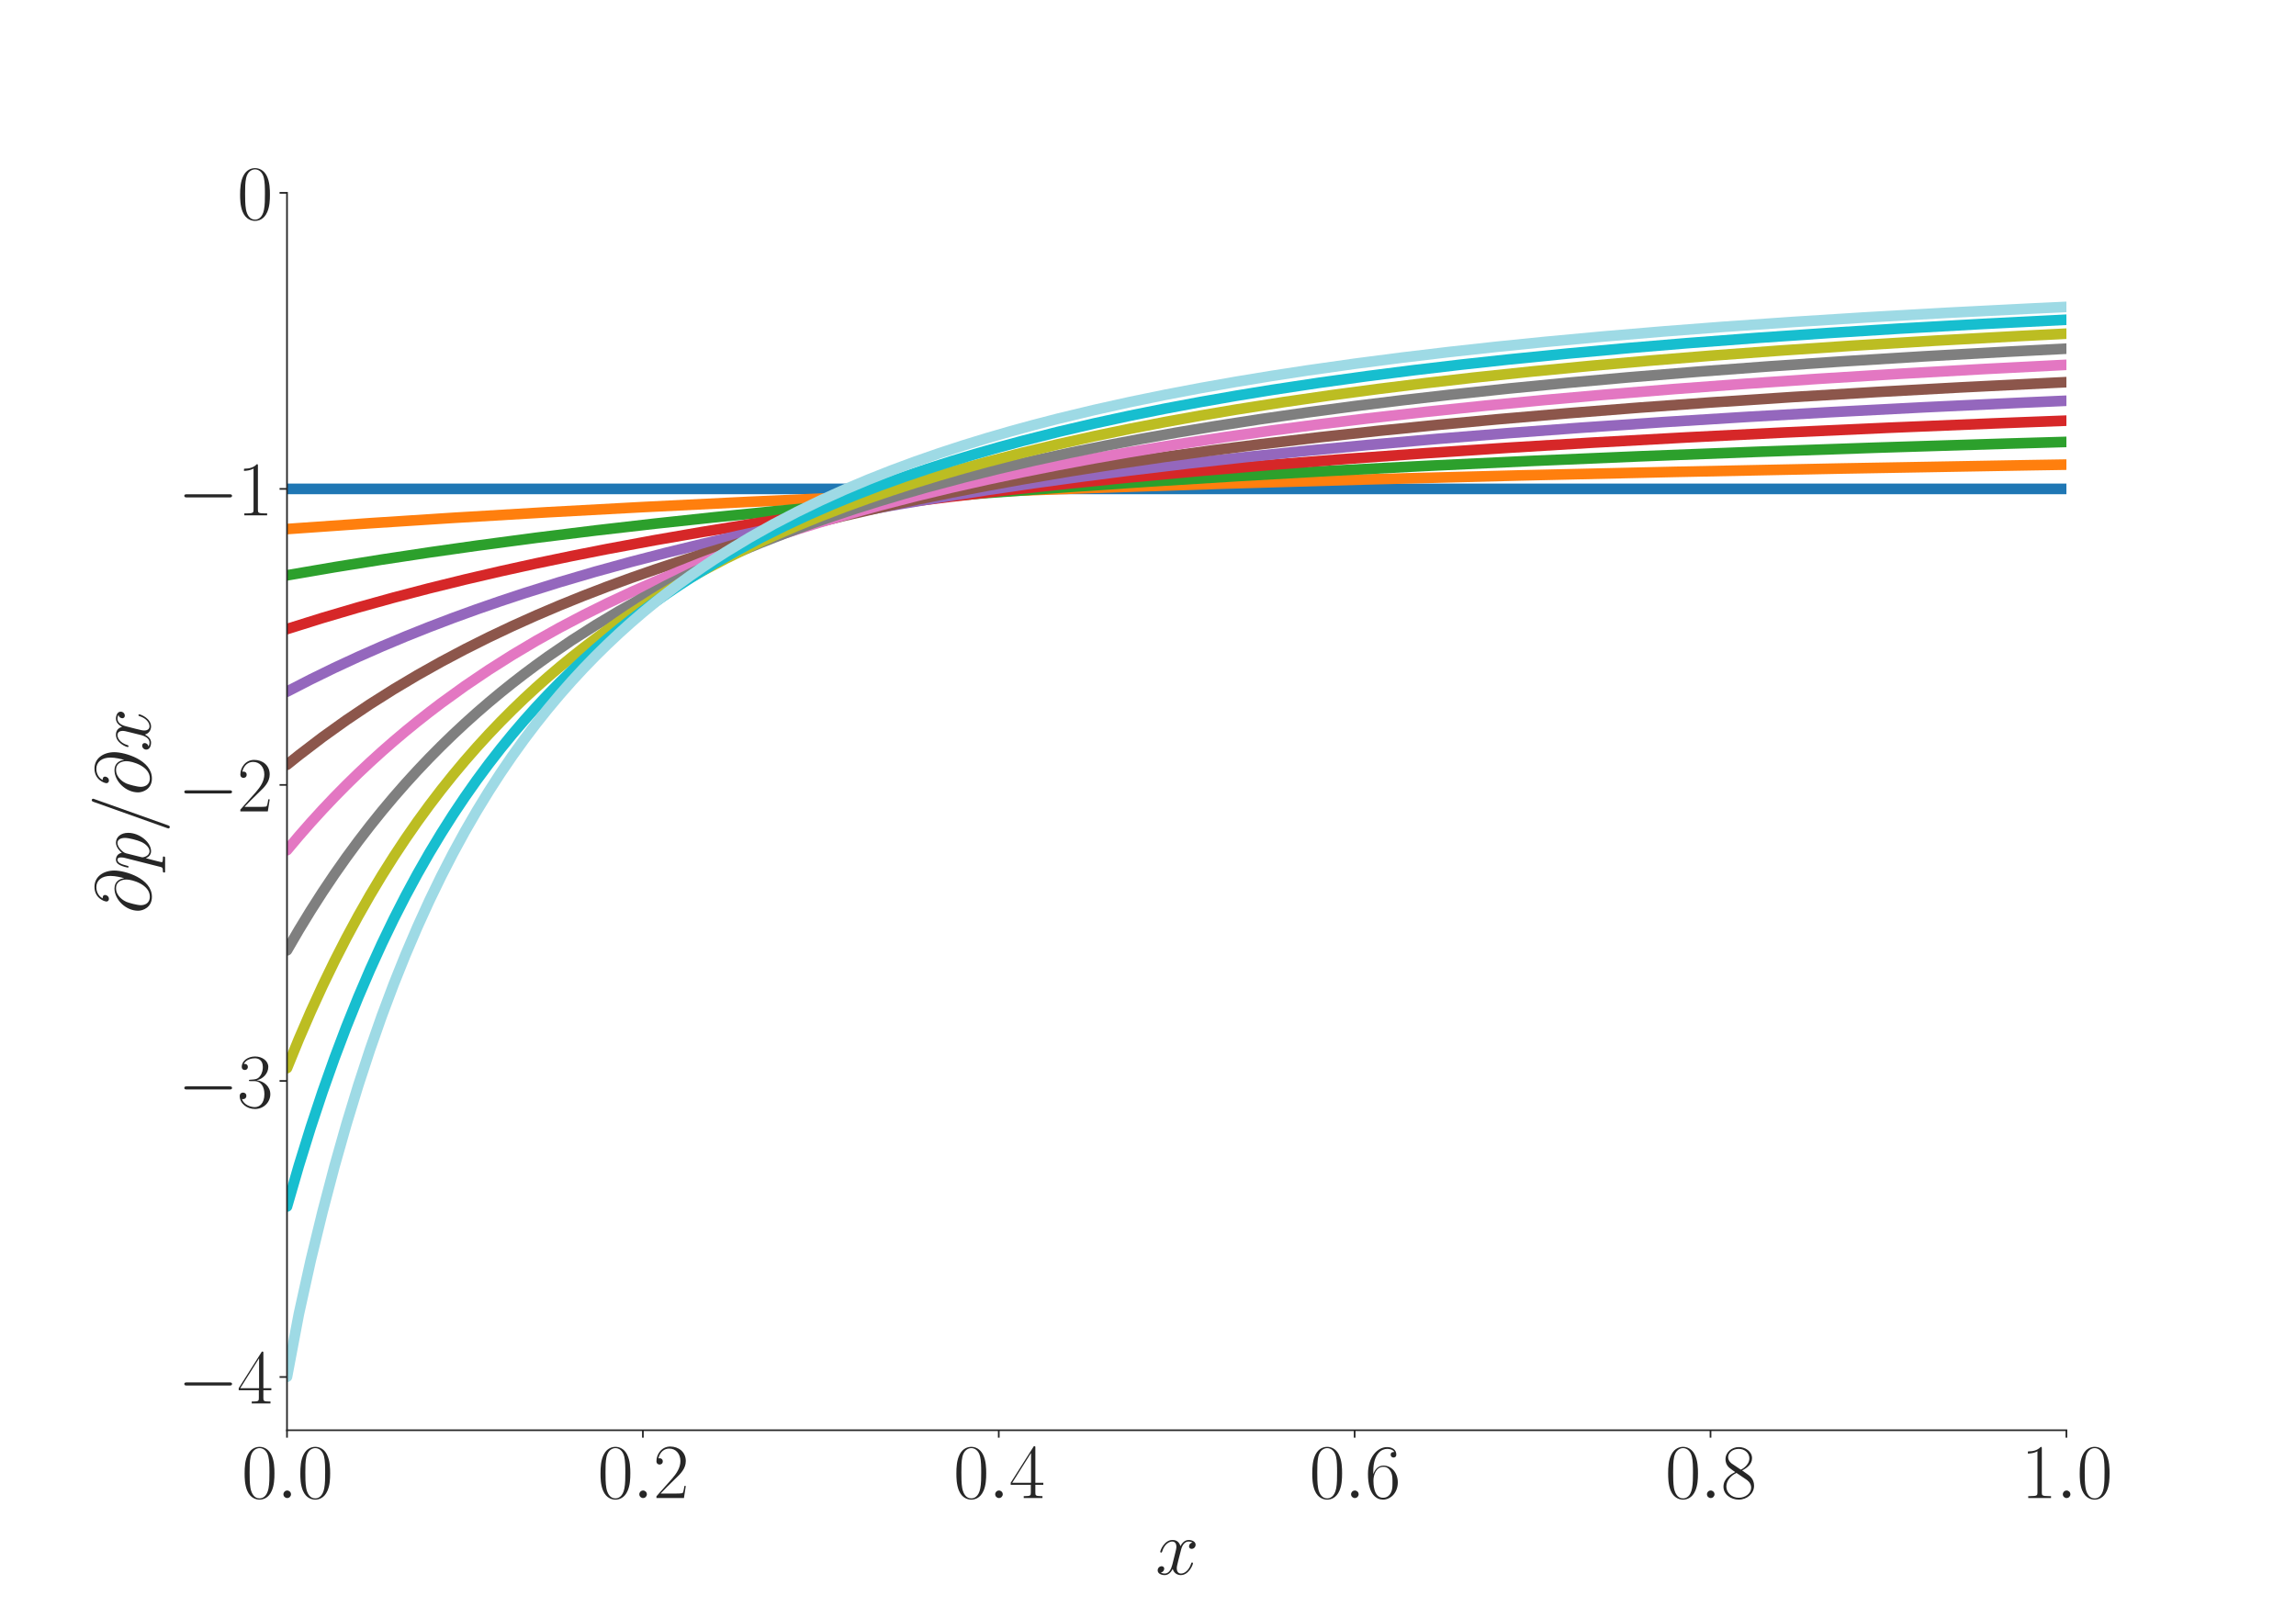 <?xml version="1.0" encoding="utf-8" standalone="no"?>
<!DOCTYPE svg PUBLIC "-//W3C//DTD SVG 1.1//EN"
  "http://www.w3.org/Graphics/SVG/1.1/DTD/svg11.dtd">
<svg xmlns:xlink="http://www.w3.org/1999/xlink" width="1080pt" height="756pt" viewBox="0 0 1080 756" xmlns="http://www.w3.org/2000/svg" version="1.1">
 <defs>
  <style type="text/css">*{stroke-linejoin: round; stroke-linecap: butt}</style>
 </defs>
 <g id="figure_1">
  <g id="patch_1">
   <path d="M 0 756 
L 1080 756 
L 1080 0 
L 0 0 
z
" style="fill: #ffffff"/>
  </g>
  <g id="axes_1">
   <g id="patch_2">
    <path d="M 135 672.84 
L 972 672.84 
L 972 90.72 
L 135 90.72 
z
" style="fill: #ffffff"/>
   </g>
   <g id="matplotlib.axis_1">
    <g id="xtick_1">
     <g id="line2d_1">
      <defs>
       <path id="mbd8c0f5280" d="M 0 0 
L 0 3.5 
" style="stroke: #262626; stroke-width: 0.8"/>
      </defs>
      <g>
       <use xlink:href="#mbd8c0f5280" x="135" y="672.84" style="fill: #262626; stroke: #262626; stroke-width: 0.8"/>
      </g>
     </g>
     <g id="text_1">
      <!-- $\mathdefault{0.0}$ -->
      <g style="fill: #262626" transform="translate(113.674 704.747) scale(0.36 -0.36)">
       <defs>
        <path id="CMR17-30" d="M 2688 2025 
C 2688 2416 2682 3080 2413 3591 
C 2176 4039 1798 4198 1466 4198 
C 1158 4198 768 4058 525 3597 
C 269 3118 243 2524 243 2025 
C 243 1661 250 1106 448 619 
C 723 -39 1216 -128 1466 -128 
C 1760 -128 2208 -7 2470 600 
C 2662 1042 2688 1559 2688 2025 
z
M 1466 -26 
C 1056 -26 813 325 723 812 
C 653 1188 653 1738 653 2096 
C 653 2588 653 2997 736 3387 
C 858 3929 1216 4096 1466 4096 
C 1728 4096 2067 3923 2189 3400 
C 2272 3036 2278 2607 2278 2096 
C 2278 1680 2278 1169 2202 792 
C 2067 95 1690 -26 1466 -26 
z
" transform="scale(0.016)"/>
        <path id="CMMI12-3a" d="M 1178 307 
C 1178 492 1024 619 870 619 
C 685 619 557 466 557 313 
C 557 128 710 0 864 0 
C 1050 0 1178 153 1178 307 
z
" transform="scale(0.016)"/>
       </defs>
       <use xlink:href="#CMR17-30" transform="scale(0.996)"/>
       <use xlink:href="#CMMI12-3a" transform="translate(45.69 0) scale(0.996)"/>
       <use xlink:href="#CMR17-30" transform="translate(72.788 0) scale(0.996)"/>
      </g>
     </g>
    </g>
    <g id="xtick_2">
     <g id="line2d_2">
      <g>
       <use xlink:href="#mbd8c0f5280" x="302.4" y="672.84" style="fill: #262626; stroke: #262626; stroke-width: 0.8"/>
      </g>
     </g>
     <g id="text_2">
      <!-- $\mathdefault{0.2}$ -->
      <g style="fill: #262626" transform="translate(281.074 704.747) scale(0.36 -0.36)">
       <defs>
        <path id="CMR17-32" d="M 2669 989 
L 2554 989 
C 2490 536 2438 459 2413 420 
C 2381 369 1920 369 1830 369 
L 602 369 
C 832 619 1280 1072 1824 1597 
C 2214 1967 2669 2402 2669 3035 
C 2669 3790 2067 4224 1395 4224 
C 691 4224 262 3604 262 3030 
C 262 2780 448 2748 525 2748 
C 589 2748 781 2787 781 3010 
C 781 3207 614 3264 525 3264 
C 486 3264 448 3258 422 3245 
C 544 3790 915 4058 1306 4058 
C 1862 4058 2227 3617 2227 3035 
C 2227 2479 1901 2000 1536 1584 
L 262 146 
L 262 0 
L 2515 0 
L 2669 989 
z
" transform="scale(0.016)"/>
       </defs>
       <use xlink:href="#CMR17-30" transform="scale(0.996)"/>
       <use xlink:href="#CMMI12-3a" transform="translate(45.69 0) scale(0.996)"/>
       <use xlink:href="#CMR17-32" transform="translate(72.788 0) scale(0.996)"/>
      </g>
     </g>
    </g>
    <g id="xtick_3">
     <g id="line2d_3">
      <g>
       <use xlink:href="#mbd8c0f5280" x="469.8" y="672.84" style="fill: #262626; stroke: #262626; stroke-width: 0.8"/>
      </g>
     </g>
     <g id="text_3">
      <!-- $\mathdefault{0.4}$ -->
      <g style="fill: #262626" transform="translate(448.474 704.747) scale(0.36 -0.36)">
       <defs>
        <path id="CMR17-34" d="M 2150 4122 
C 2150 4256 2144 4256 2029 4256 
L 128 1254 
L 128 1088 
L 1779 1088 
L 1779 457 
C 1779 224 1766 160 1318 160 
L 1197 160 
L 1197 0 
C 1402 0 1747 0 1965 0 
C 2182 0 2528 0 2733 0 
L 2733 160 
L 2611 160 
C 2163 160 2150 224 2150 457 
L 2150 1088 
L 2803 1088 
L 2803 1254 
L 2150 1254 
L 2150 4122 
z
M 1798 3703 
L 1798 1254 
L 256 1254 
L 1798 3703 
z
" transform="scale(0.016)"/>
       </defs>
       <use xlink:href="#CMR17-30" transform="scale(0.996)"/>
       <use xlink:href="#CMMI12-3a" transform="translate(45.69 0) scale(0.996)"/>
       <use xlink:href="#CMR17-34" transform="translate(72.788 0) scale(0.996)"/>
      </g>
     </g>
    </g>
    <g id="xtick_4">
     <g id="line2d_4">
      <g>
       <use xlink:href="#mbd8c0f5280" x="637.2" y="672.84" style="fill: #262626; stroke: #262626; stroke-width: 0.8"/>
      </g>
     </g>
     <g id="text_4">
      <!-- $\mathdefault{0.6}$ -->
      <g style="fill: #262626" transform="translate(615.874 704.747) scale(0.36 -0.36)">
       <defs>
        <path id="CMR17-36" d="M 678 2176 
C 678 3690 1395 4032 1811 4032 
C 1946 4032 2272 4009 2400 3776 
C 2298 3776 2106 3776 2106 3553 
C 2106 3381 2246 3323 2336 3323 
C 2394 3323 2566 3348 2566 3560 
C 2566 3954 2246 4179 1805 4179 
C 1043 4179 243 3390 243 1984 
C 243 253 966 -128 1478 -128 
C 2099 -128 2688 427 2688 1283 
C 2688 2081 2170 2662 1517 2662 
C 1126 2662 838 2407 678 1960 
L 678 2176 
z
M 1478 25 
C 691 25 691 1200 691 1436 
C 691 1896 909 2560 1504 2560 
C 1613 2560 1926 2560 2138 2120 
C 2253 1870 2253 1609 2253 1289 
C 2253 944 2253 690 2118 434 
C 1978 171 1773 25 1478 25 
z
" transform="scale(0.016)"/>
       </defs>
       <use xlink:href="#CMR17-30" transform="scale(0.996)"/>
       <use xlink:href="#CMMI12-3a" transform="translate(45.69 0) scale(0.996)"/>
       <use xlink:href="#CMR17-36" transform="translate(72.788 0) scale(0.996)"/>
      </g>
     </g>
    </g>
    <g id="xtick_5">
     <g id="line2d_5">
      <g>
       <use xlink:href="#mbd8c0f5280" x="804.6" y="672.84" style="fill: #262626; stroke: #262626; stroke-width: 0.8"/>
      </g>
     </g>
     <g id="text_5">
      <!-- $\mathdefault{0.8}$ -->
      <g style="fill: #262626" transform="translate(783.274 704.747) scale(0.36 -0.36)">
       <defs>
        <path id="CMR17-38" d="M 1741 2264 
C 2144 2467 2554 2773 2554 3263 
C 2554 3841 1990 4179 1472 4179 
C 890 4179 378 3759 378 3180 
C 378 3021 416 2747 666 2505 
C 730 2442 998 2251 1171 2130 
C 883 1983 211 1634 211 934 
C 211 279 838 -128 1459 -128 
C 2144 -128 2720 362 2720 1010 
C 2720 1590 2330 1857 2074 2029 
L 1741 2264 
z
M 902 2822 
C 851 2854 595 3051 595 3351 
C 595 3739 998 4032 1459 4032 
C 1965 4032 2336 3676 2336 3262 
C 2336 2669 1670 2331 1638 2331 
C 1632 2331 1626 2331 1574 2370 
L 902 2822 
z
M 2080 1519 
C 2176 1449 2483 1240 2483 851 
C 2483 381 2010 25 1472 25 
C 890 25 448 438 448 940 
C 448 1443 838 1862 1280 2060 
L 2080 1519 
z
" transform="scale(0.016)"/>
       </defs>
       <use xlink:href="#CMR17-30" transform="scale(0.996)"/>
       <use xlink:href="#CMMI12-3a" transform="translate(45.69 0) scale(0.996)"/>
       <use xlink:href="#CMR17-38" transform="translate(72.788 0) scale(0.996)"/>
      </g>
     </g>
    </g>
    <g id="xtick_6">
     <g id="line2d_6">
      <g>
       <use xlink:href="#mbd8c0f5280" x="972" y="672.84" style="fill: #262626; stroke: #262626; stroke-width: 0.8"/>
      </g>
     </g>
     <g id="text_6">
      <!-- $\mathdefault{1.0}$ -->
      <g style="fill: #262626" transform="translate(950.674 704.747) scale(0.36 -0.36)">
       <defs>
        <path id="CMR17-31" d="M 1702 4058 
C 1702 4192 1696 4192 1606 4192 
C 1357 3916 979 3827 621 3827 
C 602 3827 570 3827 563 3808 
C 557 3795 557 3782 557 3648 
C 755 3648 1088 3686 1344 3839 
L 1344 461 
C 1344 236 1331 160 781 160 
L 589 160 
L 589 0 
C 896 0 1216 0 1523 0 
C 1830 0 2150 0 2458 0 
L 2458 160 
L 2266 160 
C 1715 160 1702 230 1702 458 
L 1702 4058 
z
" transform="scale(0.016)"/>
       </defs>
       <use xlink:href="#CMR17-31" transform="scale(0.996)"/>
       <use xlink:href="#CMMI12-3a" transform="translate(45.69 0) scale(0.996)"/>
       <use xlink:href="#CMR17-30" transform="translate(72.788 0) scale(0.996)"/>
      </g>
     </g>
    </g>
    <g id="text_7">
     <!-- $x$ -->
     <g style="fill: #262626" transform="translate(543.522 740.629) scale(0.36 -0.36)">
      <defs>
       <path id="CMMI12-78" d="M 3034 2606 
C 2829 2567 2752 2414 2752 2293 
C 2752 2139 2874 2088 2963 2088 
C 3155 2088 3290 2254 3290 2427 
C 3290 2695 2982 2816 2714 2816 
C 2323 2816 2106 2433 2048 2312 
C 1901 2816 1504 2816 1389 2816 
C 736 2816 390 1980 390 1839 
C 390 1814 416 1782 461 1782 
C 512 1782 525 1820 538 1846 
C 755 2555 1184 2689 1370 2689 
C 1658 2689 1715 2420 1715 2267 
C 1715 2127 1677 1980 1600 1673 
L 1382 798 
C 1286 415 1101 64 762 64 
C 730 64 570 64 435 147 
C 666 192 717 383 717 460 
C 717 588 621 664 499 664 
C 346 664 179 530 179 326 
C 179 57 480 -64 755 -64 
C 1062 -64 1280 179 1414 441 
C 1517 64 1837 -64 2074 -64 
C 2726 -64 3072 773 3072 913 
C 3072 945 3046 971 3008 971 
C 2950 971 2944 939 2925 888 
C 2752 326 2381 64 2093 64 
C 1869 64 1747 230 1747 492 
C 1747 632 1773 734 1875 1156 
L 2099 2024 
C 2195 2408 2413 2689 2707 2689 
C 2720 2689 2899 2689 3034 2606 
z
" transform="scale(0.016)"/>
      </defs>
      <use xlink:href="#CMMI12-78" transform="scale(0.996)"/>
     </g>
    </g>
   </g>
   <g id="matplotlib.axis_2">
    <g id="ytick_1">
     <g id="line2d_7">
      <defs>
       <path id="m79372686c0" d="M 0 0 
L -3.5 0 
" style="stroke: #262626; stroke-width: 0.8"/>
      </defs>
      <g>
       <use xlink:href="#m79372686c0" x="135" y="647.797" style="fill: #262626; stroke: #262626; stroke-width: 0.8"/>
      </g>
     </g>
     <g id="text_8">
      <!-- $\mathdefault{−4}$ -->
      <g style="fill: #262626" transform="translate(83.656 660.25) scale(0.36 -0.36)">
       <defs>
        <path id="CMSY10-0" d="M 4218 1472 
C 4326 1472 4442 1472 4442 1600 
C 4442 1728 4326 1728 4218 1728 
L 755 1728 
C 646 1728 531 1728 531 1600 
C 531 1472 646 1472 755 1472 
L 4218 1472 
z
" transform="scale(0.016)"/>
       </defs>
       <use xlink:href="#CMSY10-0" transform="scale(0.996)"/>
       <use xlink:href="#CMR17-34" transform="translate(77.487 0) scale(0.996)"/>
      </g>
     </g>
    </g>
    <g id="ytick_2">
     <g id="line2d_8">
      <g>
       <use xlink:href="#m79372686c0" x="135" y="508.528" style="fill: #262626; stroke: #262626; stroke-width: 0.8"/>
      </g>
     </g>
     <g id="text_9">
      <!-- $\mathdefault{−3}$ -->
      <g style="fill: #262626" transform="translate(83.656 520.981) scale(0.36 -0.36)">
       <defs>
        <path id="CMR17-33" d="M 1414 2157 
C 1984 2157 2234 1662 2234 1090 
C 2234 320 1824 25 1453 25 
C 1114 25 563 194 390 693 
C 422 680 454 680 486 680 
C 640 680 755 782 755 948 
C 755 1133 614 1216 486 1216 
C 378 1216 211 1165 211 926 
C 211 335 787 -128 1466 -128 
C 2176 -128 2720 430 2720 1085 
C 2720 1707 2208 2157 1600 2227 
C 2086 2328 2554 2756 2554 3329 
C 2554 3820 2048 4179 1472 4179 
C 890 4179 378 3829 378 3329 
C 378 3110 544 3072 627 3072 
C 762 3072 877 3155 877 3321 
C 877 3486 762 3569 627 3569 
C 602 3569 570 3569 544 3557 
C 730 3959 1235 4032 1459 4032 
C 1683 4032 2106 3925 2106 3320 
C 2106 3143 2080 2828 1862 2550 
C 1670 2304 1453 2304 1242 2284 
C 1210 2284 1062 2269 1037 2269 
C 992 2263 966 2257 966 2208 
C 966 2163 973 2157 1101 2157 
L 1414 2157 
z
" transform="scale(0.016)"/>
       </defs>
       <use xlink:href="#CMSY10-0" transform="scale(0.996)"/>
       <use xlink:href="#CMR17-33" transform="translate(77.487 0) scale(0.996)"/>
      </g>
     </g>
    </g>
    <g id="ytick_3">
     <g id="line2d_9">
      <g>
       <use xlink:href="#m79372686c0" x="135" y="369.258" style="fill: #262626; stroke: #262626; stroke-width: 0.8"/>
      </g>
     </g>
     <g id="text_10">
      <!-- $\mathdefault{−2}$ -->
      <g style="fill: #262626" transform="translate(83.656 381.712) scale(0.36 -0.36)">
       <use xlink:href="#CMSY10-0" transform="scale(0.996)"/>
       <use xlink:href="#CMR17-32" transform="translate(77.487 0) scale(0.996)"/>
      </g>
     </g>
    </g>
    <g id="ytick_4">
     <g id="line2d_10">
      <g>
       <use xlink:href="#m79372686c0" x="135" y="229.989" style="fill: #262626; stroke: #262626; stroke-width: 0.8"/>
      </g>
     </g>
     <g id="text_11">
      <!-- $\mathdefault{−1}$ -->
      <g style="fill: #262626" transform="translate(83.656 242.443) scale(0.36 -0.36)">
       <use xlink:href="#CMSY10-0" transform="scale(0.996)"/>
       <use xlink:href="#CMR17-31" transform="translate(77.487 0) scale(0.996)"/>
      </g>
     </g>
    </g>
    <g id="ytick_5">
     <g id="line2d_11">
      <g>
       <use xlink:href="#m79372686c0" x="135" y="90.72" style="fill: #262626; stroke: #262626; stroke-width: 0.8"/>
      </g>
     </g>
     <g id="text_12">
      <!-- $\mathdefault{0}$ -->
      <g style="fill: #262626" transform="translate(111.551 103.173) scale(0.36 -0.36)">
       <use xlink:href="#CMR17-30" transform="scale(0.996)"/>
      </g>
     </g>
    </g>
    <g id="text_13">
     <!-- $\partial p /\partial x$ -->
     <g style="fill: #262626" transform="translate(70.69 429.84) rotate(-90) scale(0.36 -0.36)">
      <defs>
       <path id="CMMI12-40" d="M 2906 2145 
C 2867 2504 2643 2935 2067 2935 
C 1165 2935 243 2017 243 996 
C 243 604 512 -134 1382 -134 
C 2893 -134 3539 2067 3539 2944 
C 3539 3866 3021 4576 2202 4576 
C 1274 4576 998 3763 998 3590 
C 998 3533 1037 3392 1216 3392 
C 1440 3392 1536 3597 1536 3706 
C 1536 3904 1338 3904 1254 3904 
C 1517 4378 2003 4422 2176 4422 
C 2739 4422 3098 3975 3098 3262 
C 3098 2853 2976 2380 2912 2145 
L 2906 2145 
z
M 1402 38 
C 800 38 698 514 698 784 
C 698 1066 877 1728 973 1965 
C 1056 2158 1421 2807 2086 2807 
C 2669 2807 2803 2299 2803 1953 
C 2803 1477 2387 38 1402 38 
z
" transform="scale(0.016)"/>
       <path id="CMMI12-70" d="M 275 -789 
C 230 -980 205 -1031 -58 -1031 
C -134 -1031 -198 -1031 -198 -1152 
C -198 -1165 -192 -1216 -122 -1216 
C -38 -1216 51 -1216 134 -1216 
L 410 -1216 
C 544 -1216 870 -1216 1005 -1216 
C 1043 -1216 1120 -1216 1120 -1101 
C 1120 -1031 1075 -1031 966 -1031 
C 672 -1031 653 -987 653 -937 
C 653 -861 941 219 979 364 
C 1050 185 1222 -64 1555 -64 
C 2278 -64 3059 875 3059 1814 
C 3059 2401 2726 2816 2246 2816 
C 1837 2816 1491 2420 1421 2331 
C 1370 2650 1120 2816 864 2816 
C 678 2816 531 2727 410 2484 
C 294 2254 205 1865 205 1839 
C 205 1814 230 1782 275 1782 
C 326 1782 333 1788 371 1935 
C 467 2312 589 2689 845 2689 
C 992 2689 1043 2587 1043 2397 
C 1043 2245 1024 2181 998 2067 
L 275 -789 
z
M 1382 1993 
C 1427 2171 1606 2357 1709 2446 
C 1779 2510 1990 2689 2234 2689 
C 2515 2689 2643 2408 2643 2076 
C 2643 1769 2464 1047 2304 715 
C 2144 370 1850 64 1555 64 
C 1120 64 1050 613 1050 639 
C 1050 658 1062 709 1069 741 
L 1382 1993 
z
" transform="scale(0.016)"/>
       <path id="CMMI12-3d" d="M 2746 4562 
C 2746 4569 2784 4666 2784 4678 
C 2784 4755 2720 4800 2669 4800 
C 2637 4800 2579 4800 2528 4659 
L 384 -1363 
C 384 -1370 346 -1465 346 -1478 
C 346 -1555 410 -1600 461 -1600 
C 499 -1600 557 -1593 602 -1459 
L 2746 4562 
z
" transform="scale(0.016)"/>
      </defs>
      <use xlink:href="#CMMI12-40" transform="scale(0.996)"/>
      <use xlink:href="#CMMI12-70" transform="translate(56.916 0) scale(0.996)"/>
      <use xlink:href="#CMMI12-3d" transform="translate(105.875 0) scale(0.996)"/>
      <use xlink:href="#CMMI12-40" transform="translate(154.65 0) scale(0.996)"/>
      <use xlink:href="#CMMI12-78" transform="translate(211.566 0) scale(0.996)"/>
     </g>
    </g>
   </g>
   <g id="line2d_12">
    <path d="M 135 229.989 
L 972 229.989 
L 972 229.989 
" clip-path="url(#pb49c7ba120)" style="fill: none; stroke: #1f77b4; stroke-width: 5; stroke-linecap: round"/>
   </g>
   <g id="line2d_13">
    <path d="M 135 248.881 
L 174.06 246.142 
L 213.12 243.619 
L 257.76 240.972 
L 302.4 238.552 
L 352.62 236.073 
L 402.84 233.822 
L 458.64 231.559 
L 514.44 229.519 
L 575.82 227.501 
L 642.78 225.537 
L 715.32 223.653 
L 787.86 221.991 
L 865.98 220.413 
L 955.26 218.844 
L 972 218.574 
L 972 218.574 
" clip-path="url(#pb49c7ba120)" style="fill: none; stroke: #ff7f0e; stroke-width: 5; stroke-linecap: round"/>
   </g>
   <g id="line2d_14">
    <path d="M 135 270.651 
L 157.32 266.831 
L 179.64 263.246 
L 201.96 259.878 
L 224.28 256.709 
L 252.18 253.006 
L 280.08 249.563 
L 307.98 246.358 
L 335.88 243.369 
L 363.78 240.578 
L 397.26 237.467 
L 430.74 234.59 
L 464.22 231.927 
L 503.28 229.063 
L 542.34 226.434 
L 581.4 224.017 
L 626.04 221.487 
L 670.68 219.179 
L 720.9 216.818 
L 771.12 214.68 
L 826.92 212.534 
L 882.72 210.602 
L 944.1 208.695 
L 972 207.896 
L 972 207.896 
" clip-path="url(#pb49c7ba120)" style="fill: none; stroke: #2ca02c; stroke-width: 5; stroke-linecap: round"/>
   </g>
   <g id="line2d_15">
    <path d="M 135 295.936 
L 151.74 290.692 
L 168.48 285.764 
L 185.22 281.128 
L 201.96 276.759 
L 218.7 272.637 
L 235.44 268.744 
L 252.18 265.063 
L 268.92 261.578 
L 285.66 258.276 
L 307.98 254.135 
L 330.3 250.269 
L 352.62 246.654 
L 374.94 243.269 
L 397.26 240.095 
L 419.58 237.114 
L 447.48 233.636 
L 475.38 230.41 
L 503.28 227.413 
L 531.18 224.623 
L 564.66 221.522 
L 598.14 218.667 
L 631.62 216.031 
L 670.68 213.205 
L 709.74 210.62 
L 748.8 208.251 
L 793.44 205.778 
L 838.08 203.528 
L 888.3 201.234 
L 938.52 199.162 
L 972 197.89 
L 972 197.89 
" clip-path="url(#pb49c7ba120)" style="fill: none; stroke: #d62728; stroke-width: 5; stroke-linecap: round"/>
   </g>
   <g id="line2d_16">
    <path d="M 135 325.376 
L 146.16 319.63 
L 157.32 314.18 
L 168.48 309.005 
L 179.64 304.085 
L 190.8 299.405 
L 201.96 294.948 
L 213.12 290.701 
L 224.28 286.649 
L 235.44 282.78 
L 246.6 279.084 
L 263.34 273.84 
L 280.08 268.929 
L 296.82 264.323 
L 313.56 259.996 
L 330.3 255.926 
L 347.04 252.092 
L 363.78 248.477 
L 380.52 245.063 
L 397.26 241.836 
L 419.58 237.8 
L 441.9 234.044 
L 464.22 230.541 
L 486.54 227.269 
L 508.86 224.208 
L 531.18 221.341 
L 559.08 218.005 
L 586.98 214.918 
L 614.88 212.056 
L 642.78 209.399 
L 676.26 206.453 
L 709.74 203.747 
L 743.22 201.254 
L 782.28 198.588 
L 821.34 196.155 
L 860.4 193.929 
L 905.04 191.61 
L 949.68 189.506 
L 972 188.526 
L 972 188.526 
" clip-path="url(#pb49c7ba120)" style="fill: none; stroke: #9467bd; stroke-width: 5; stroke-linecap: round"/>
   </g>
   <g id="line2d_17">
    <path d="M 135 359.756 
L 140.58 355.283 
L 151.74 346.766 
L 162.9 338.781 
L 174.06 331.283 
L 185.22 324.231 
L 196.38 317.591 
L 207.54 311.329 
L 218.7 305.417 
L 229.86 299.828 
L 241.02 294.539 
L 252.18 289.527 
L 263.34 284.773 
L 274.5 280.259 
L 285.66 275.969 
L 296.82 271.888 
L 307.98 268.001 
L 319.14 264.298 
L 330.3 260.765 
L 347.04 255.763 
L 363.78 251.09 
L 380.52 246.716 
L 397.26 242.616 
L 414 238.767 
L 430.74 235.149 
L 447.48 231.743 
L 464.22 228.532 
L 480.96 225.502 
L 503.28 221.72 
L 525.6 218.206 
L 547.92 214.936 
L 570.24 211.887 
L 592.56 209.04 
L 620.46 205.738 
L 648.36 202.693 
L 676.26 199.881 
L 704.16 197.276 
L 737.64 194.399 
L 771.12 191.763 
L 804.6 189.343 
L 843.66 186.763 
L 882.72 184.415 
L 921.78 182.273 
L 966.42 180.048 
L 972 179.785 
L 972 179.785 
" clip-path="url(#pb49c7ba120)" style="fill: none; stroke: #8c564b; stroke-width: 5; stroke-linecap: round"/>
   </g>
   <g id="line2d_18">
    <path d="M 135 399.951 
L 140.58 393.323 
L 146.16 386.956 
L 151.74 380.837 
L 157.32 374.953 
L 162.9 369.291 
L 168.48 363.84 
L 174.06 358.59 
L 179.64 353.53 
L 185.22 348.651 
L 190.8 343.944 
L 196.38 339.401 
L 201.96 335.014 
L 207.54 330.775 
L 218.7 322.719 
L 229.86 315.18 
L 241.02 308.114 
L 252.18 301.481 
L 263.34 295.246 
L 274.5 289.376 
L 285.66 283.842 
L 296.82 278.619 
L 307.98 273.683 
L 319.14 269.013 
L 330.3 264.589 
L 341.46 260.395 
L 352.62 256.413 
L 363.78 252.629 
L 374.94 249.031 
L 386.1 245.606 
L 397.26 242.342 
L 414 237.727 
L 430.74 233.422 
L 447.48 229.398 
L 464.22 225.632 
L 480.96 222.101 
L 497.7 218.785 
L 514.44 215.668 
L 531.18 212.733 
L 553.5 209.078 
L 575.82 205.693 
L 598.14 202.551 
L 620.46 199.628 
L 642.78 196.905 
L 670.68 193.756 
L 698.58 190.859 
L 726.48 188.19 
L 754.38 185.724 
L 787.86 183.006 
L 821.34 180.522 
L 854.82 178.246 
L 893.88 175.825 
L 932.94 173.627 
L 972 171.625 
L 972 171.625 
" clip-path="url(#pb49c7ba120)" style="fill: none; stroke: #e377c2; stroke-width: 5; stroke-linecap: round"/>
   </g>
   <g id="line2d_19">
    <path d="M 135 447.078 
L 140.58 437.483 
L 146.16 428.344 
L 151.74 419.631 
L 157.32 411.317 
L 162.9 403.378 
L 168.48 395.79 
L 174.06 388.534 
L 179.64 381.588 
L 185.22 374.935 
L 190.8 368.559 
L 196.38 362.443 
L 201.96 356.574 
L 207.54 350.937 
L 213.12 345.521 
L 218.7 340.314 
L 224.28 335.304 
L 229.86 330.482 
L 235.44 325.838 
L 241.02 321.363 
L 246.6 317.049 
L 252.18 312.887 
L 257.76 308.872 
L 268.92 301.249 
L 280.08 294.132 
L 291.24 287.473 
L 302.4 281.235 
L 313.56 275.381 
L 324.72 269.879 
L 335.88 264.701 
L 347.04 259.821 
L 358.2 255.216 
L 369.36 250.865 
L 380.52 246.749 
L 391.68 242.852 
L 402.84 239.157 
L 414 235.651 
L 425.16 232.32 
L 436.32 229.152 
L 453.06 224.685 
L 469.8 220.528 
L 486.54 216.653 
L 503.28 213.036 
L 520.02 209.652 
L 536.76 206.482 
L 553.5 203.507 
L 570.24 200.712 
L 592.56 197.24 
L 614.88 194.032 
L 637.2 191.06 
L 659.52 188.303 
L 681.84 185.739 
L 709.74 182.779 
L 737.64 180.064 
L 765.54 177.566 
L 799.02 174.824 
L 832.5 172.33 
L 865.98 170.054 
L 905.04 167.643 
L 944.1 165.462 
L 972 164.03 
L 972 164.03 
" clip-path="url(#pb49c7ba120)" style="fill: none; stroke: #7f7f7f; stroke-width: 5; stroke-linecap: round"/>
   </g>
   <g id="line2d_20">
    <path d="M 135 502.478 
L 140.58 488.806 
L 146.16 475.906 
L 151.74 463.721 
L 157.32 452.197 
L 162.9 441.286 
L 168.48 430.943 
L 174.06 421.129 
L 179.64 411.808 
L 185.22 402.946 
L 190.8 394.513 
L 196.38 386.48 
L 201.96 378.823 
L 207.54 371.517 
L 213.12 364.54 
L 218.7 357.873 
L 224.28 351.497 
L 229.86 345.395 
L 235.44 339.55 
L 241.02 333.949 
L 246.6 328.577 
L 252.18 323.422 
L 257.76 318.472 
L 263.34 313.716 
L 268.92 309.143 
L 274.5 304.745 
L 280.08 300.511 
L 285.66 296.434 
L 291.24 292.506 
L 296.82 288.719 
L 307.98 281.542 
L 319.14 274.853 
L 330.3 268.608 
L 341.46 262.767 
L 352.62 257.294 
L 363.78 252.16 
L 374.94 247.335 
L 386.1 242.794 
L 397.26 238.516 
L 408.42 234.479 
L 419.58 230.665 
L 430.74 227.058 
L 441.9 223.643 
L 453.06 220.405 
L 464.22 217.333 
L 480.96 213.01 
L 497.7 209 
L 514.44 205.271 
L 531.18 201.799 
L 547.92 198.558 
L 564.66 195.53 
L 581.4 192.694 
L 603.72 189.185 
L 626.04 185.956 
L 648.36 182.978 
L 670.68 180.225 
L 693 177.673 
L 720.9 174.739 
L 748.8 172.058 
L 776.7 169.6 
L 804.6 167.342 
L 838.08 164.867 
L 871.56 162.617 
L 910.62 160.242 
L 949.68 158.103 
L 972 156.974 
L 972 156.974 
" clip-path="url(#pb49c7ba120)" style="fill: none; stroke: #bcbd22; stroke-width: 5; stroke-linecap: round"/>
   </g>
   <g id="line2d_21">
    <path d="M 135 567.592 
L 140.58 548.328 
L 146.16 530.352 
L 151.74 513.548 
L 157.32 497.814 
L 162.9 483.059 
L 168.48 469.202 
L 174.06 456.169 
L 179.64 443.896 
L 185.22 432.321 
L 190.8 421.393 
L 196.38 411.062 
L 201.96 401.286 
L 207.54 392.023 
L 213.12 383.237 
L 218.7 374.896 
L 224.28 366.97 
L 229.86 359.429 
L 235.44 352.25 
L 241.02 345.409 
L 246.6 338.884 
L 252.18 332.656 
L 257.76 326.706 
L 263.34 321.018 
L 268.92 315.575 
L 274.5 310.365 
L 280.08 305.373 
L 285.66 300.587 
L 291.24 295.995 
L 296.82 291.588 
L 302.4 287.354 
L 307.98 283.285 
L 313.56 279.371 
L 319.14 275.606 
L 324.72 271.98 
L 335.88 265.122 
L 347.04 258.746 
L 358.2 252.806 
L 369.36 247.263 
L 380.52 242.08 
L 391.68 237.227 
L 402.84 232.675 
L 414 228.399 
L 425.16 224.376 
L 436.32 220.587 
L 447.48 217.013 
L 458.64 213.637 
L 469.8 210.446 
L 480.96 207.425 
L 497.7 203.186 
L 514.44 199.266 
L 531.18 195.634 
L 547.92 192.26 
L 564.66 189.121 
L 581.4 186.195 
L 598.14 183.461 
L 620.46 180.089 
L 642.78 176.995 
L 665.1 174.148 
L 687.42 171.523 
L 709.74 169.097 
L 737.64 166.314 
L 765.54 163.777 
L 793.44 161.458 
L 826.92 158.928 
L 860.4 156.641 
L 893.88 154.566 
L 932.94 152.379 
L 972 150.414 
L 972 150.414 
" clip-path="url(#pb49c7ba120)" style="fill: none; stroke: #17becf; stroke-width: 5; stroke-linecap: round"/>
   </g>
   <g id="line2d_22">
    <path d="M 135 647.675 
L 140.58 618.155 
L 146.16 592.892 
L 151.74 569.963 
L 157.32 548.738 
L 162.9 529.048 
L 168.48 510.744 
L 174.06 493.698 
L 179.64 477.794 
L 185.22 462.931 
L 190.8 449.016 
L 196.38 435.97 
L 201.96 423.72 
L 207.54 412.201 
L 213.12 401.355 
L 218.7 391.129 
L 224.28 381.475 
L 229.86 372.351 
L 235.44 363.717 
L 241.02 355.539 
L 246.6 347.784 
L 252.18 340.422 
L 257.76 333.427 
L 263.34 326.774 
L 268.92 320.441 
L 274.5 314.407 
L 280.08 308.652 
L 285.66 303.16 
L 291.24 297.915 
L 296.82 292.9 
L 302.4 288.104 
L 307.98 283.512 
L 313.56 279.113 
L 319.14 274.896 
L 324.72 270.851 
L 330.3 266.969 
L 335.88 263.24 
L 341.46 259.656 
L 352.62 252.895 
L 363.78 246.629 
L 374.94 240.811 
L 386.1 235.397 
L 397.26 230.349 
L 408.42 225.635 
L 419.58 221.225 
L 430.74 217.093 
L 441.9 213.214 
L 453.06 209.569 
L 464.22 206.138 
L 475.38 202.904 
L 486.54 199.853 
L 497.7 196.969 
L 514.44 192.933 
L 531.18 189.21 
L 547.92 185.767 
L 564.66 182.578 
L 581.4 179.616 
L 598.14 176.86 
L 614.88 174.291 
L 637.2 171.128 
L 659.52 168.233 
L 681.84 165.574 
L 704.16 163.128 
L 726.48 160.871 
L 754.38 158.287 
L 782.28 155.936 
L 810.18 153.791 
L 843.66 151.455 
L 877.14 149.347 
L 916.2 147.138 
L 955.26 145.161 
L 972 144.377 
L 972 144.377 
" clip-path="url(#pb49c7ba120)" style="fill: none; stroke: #9edae5; stroke-width: 5; stroke-linecap: round"/>
   </g>
   <g id="patch_3">
    <path d="M 135 672.84 
L 135 90.72 
" style="fill: none; stroke: #262626; stroke-width: 0.8; stroke-linejoin: miter; stroke-linecap: square"/>
   </g>
   <g id="patch_4">
    <path d="M 135 672.84 
L 972 672.84 
" style="fill: none; stroke: #262626; stroke-width: 0.8; stroke-linejoin: miter; stroke-linecap: square"/>
   </g>
  </g>
 </g>
 <defs>
  <clipPath id="pb49c7ba120">
   <rect x="135" y="90.72" width="837" height="582.12"/>
  </clipPath>
 </defs>
</svg>
